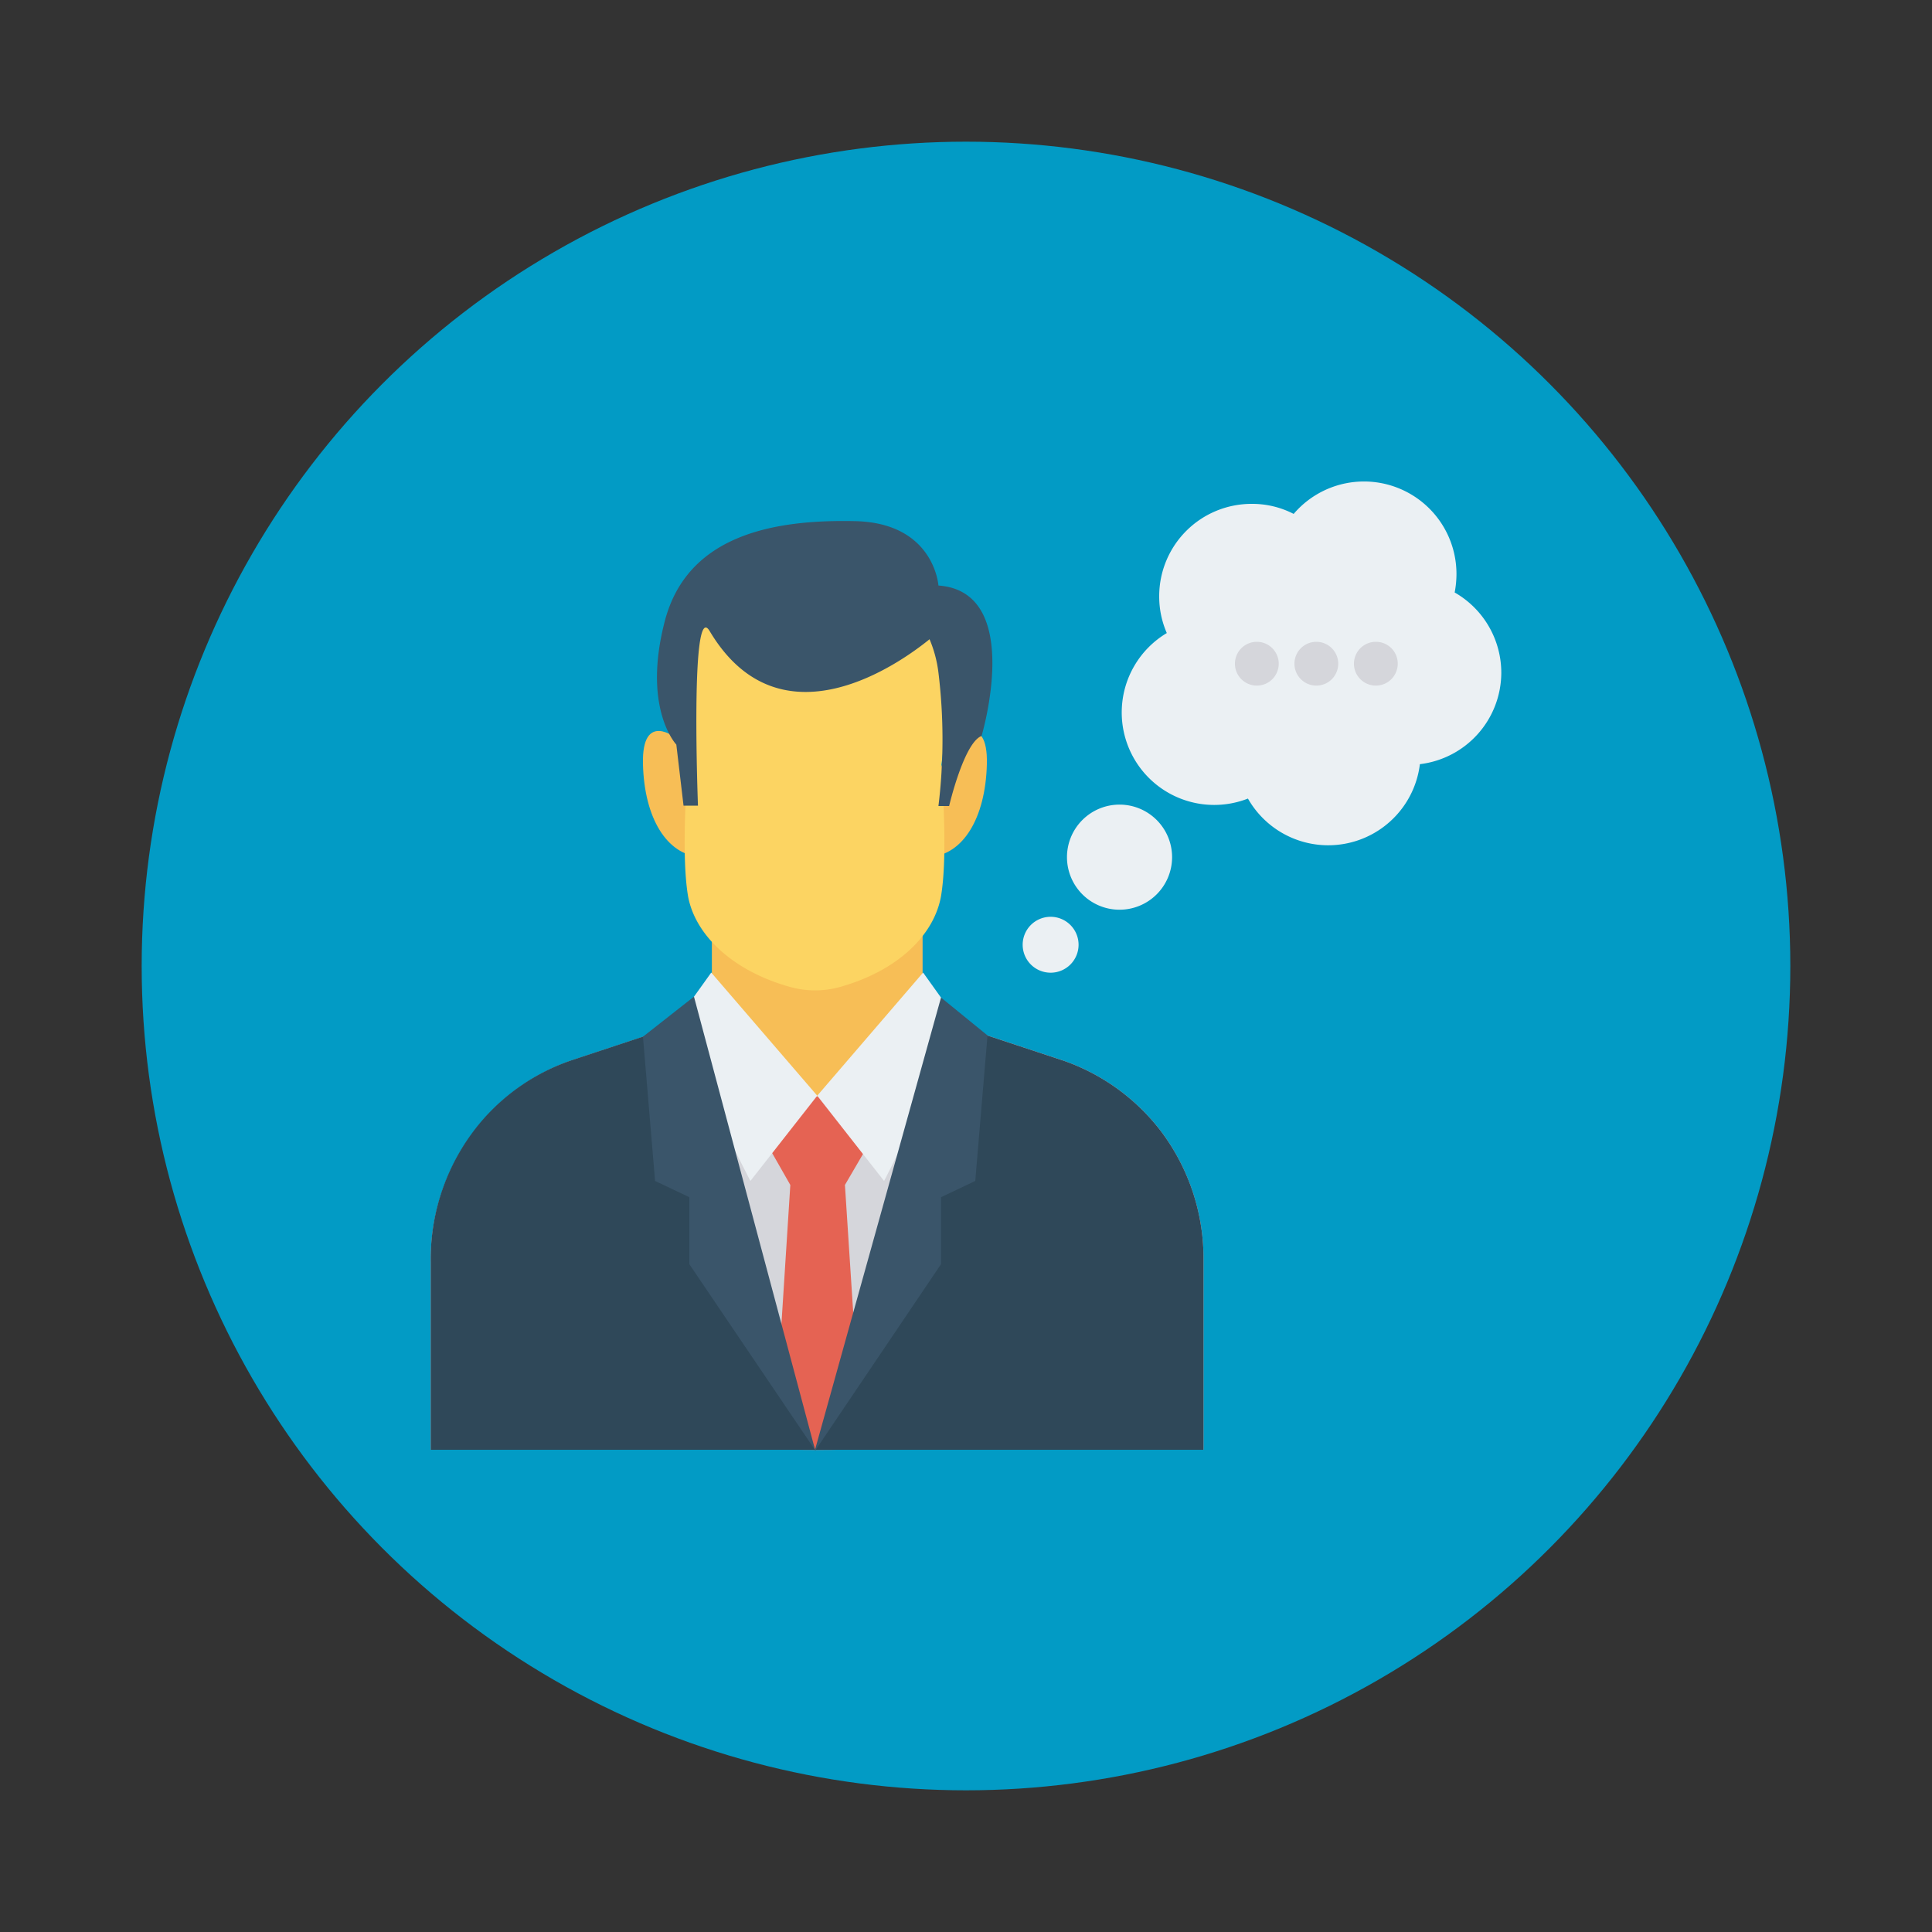 <svg id="Layer_1" height="512" viewBox="0 0 150 150" width="512" xmlns="http://www.w3.org/2000/svg" data-name="Layer 1"><rect x="0" y="0" width="150" height="150" fill="#333333" stroke="none"/><circle cx="75" cy="75" fill="#029bc5" r="64"/><path d="m90.16 87.86a16.24 16.24 0 0 0 -7.62-5.52l-7.83-2.59-3.09-1-1.62-.58-6.49 6.9-6.52-6.9-1.67.56-3.09 1-7.83 2.59a16 16 0 0 0 -7 4.77 16.51 16.51 0 0 0 -3.96 10.91v14.56h60v-14.63a16.43 16.43 0 0 0 -3.28-10.07z" fill="#d5d6db"/><path d="m67.54 88.66-2-3.52h-4.09l-2 3.52.52.9 1.39 2.44-1.31 20.49c1.13.11 5.73.11 6.88 0l-1.33-20.49 1.4-2.4z" fill="#e56353"/><path d="m55.27 68.55h16.36v16.58h-16.36z" fill="#f7be56"/><path d="m90.16 87.86a16.24 16.24 0 0 0 -7.62-5.52l-7.83-2.59-1.44-.48a3.26 3.26 0 0 1 -.12 1.25c-1.66 5.58-2.8 11.54-4.8 17a3.82 3.82 0 0 1 -.31 6.08c-1.18.86-4.74 9-4.74 9s-2.78-7.87-3.87-8.58c-3.52-2.29-4-8.21-5-11.9-.79-2.95-1.88-5.92-2-9a7.68 7.68 0 0 1 .67-3.69l-.93.31-7.83 2.59a16 16 0 0 0 -7 4.77 16.51 16.51 0 0 0 -3.9 10.9v14.56h60v-14.63a16.43 16.43 0 0 0 -3.28-10.07z" fill="#2f4859"/><path d="m71.67 75.51-8.22 9.56 5.19 6.62 6.07-11.93z" fill="#ebf0f3"/><path d="m55.22 75.51 8.23 9.56-5.19 6.62-6.08-11.93z" fill="#ebf0f3"/><path d="m74 57.34s2.73-2.23 2.62 2-1.88 7-4.39 7.19 1.77-9.19 1.77-9.19z" fill="#f7be56"/><path d="m52.54 57.34s-2.73-2.23-2.62 2 1.88 7 4.4 7.19-1.78-9.19-1.78-9.19z" fill="#f7be56"/><path d="m74.43 49.07-3.43-2.41-7-1.9v-.4l-.75.2-.75-.2v.4l-6.94 1.9-3.46 2.41 1.31 10.45s-.57 6.5 0 10c.51 3 3.4 5.85 7.95 7.11a7.19 7.19 0 0 0 3.85 0c4.53-1.27 7.35-4.07 7.86-7.11.57-3.46 0-10 0-10z" fill="#fcd462"/><path d="m73.06 77.45-9.78 35.1-9.4-35.17-3.96 3.11.94 11.2 2.66 1.26v5.2l9.78 14.46 9.76-14.46v-5.2l2.66-1.26.95-11.3z" fill="#3a556a"/><path d="m72.86 45.46s-.32-4.87-6.49-5-13 1-14.76 7.78.9 9.57.9 9.57l.56 4.74h1.12s-.62-16.13.91-13.55c5.5 9.22 14.88 2.41 17.07.63a9.57 9.57 0 0 1 .69 2.59 42.71 42.71 0 0 1 0 10.36h.83s1.15-4.92 2.52-5.44c0-.01 3.35-11.2-3.35-11.68z" fill="#3a556a"/><path d="m116.56 52.25a7.18 7.18 0 0 0 -3.62-6.25 7.64 7.64 0 0 0 .14-1.44 7.18 7.18 0 0 0 -12.64-4.66 7 7 0 0 0 -3.24-.78 7.17 7.17 0 0 0 -7.2 7.19 7.08 7.08 0 0 0 .59 2.84 7.18 7.18 0 0 0 6.3 12.85 7.17 7.17 0 0 0 13.35-2.67 7.17 7.17 0 0 0 6.32-7.08z" fill="#ebf0f3"/><path d="m86.93 62.47a4.08 4.08 0 1 0 4.07 4.08 4.08 4.08 0 0 0 -4.07-4.08z" fill="#ebf0f3"/><path d="m81.57 71.18a2.17 2.17 0 1 0 2.17 2.16 2.17 2.17 0 0 0 -2.17-2.16z" fill="#ebf0f3"/><g fill="#d5d6db"><path d="m97.58 49.83a1.7 1.7 0 1 0 1.7 1.69 1.7 1.7 0 0 0 -1.7-1.69z"/><path d="m102.2 49.83a1.7 1.7 0 1 0 1.7 1.69 1.7 1.7 0 0 0 -1.7-1.69z"/><path d="m106.82 49.83a1.7 1.7 0 1 0 1.7 1.69 1.69 1.69 0 0 0 -1.7-1.69z"/></g></svg>